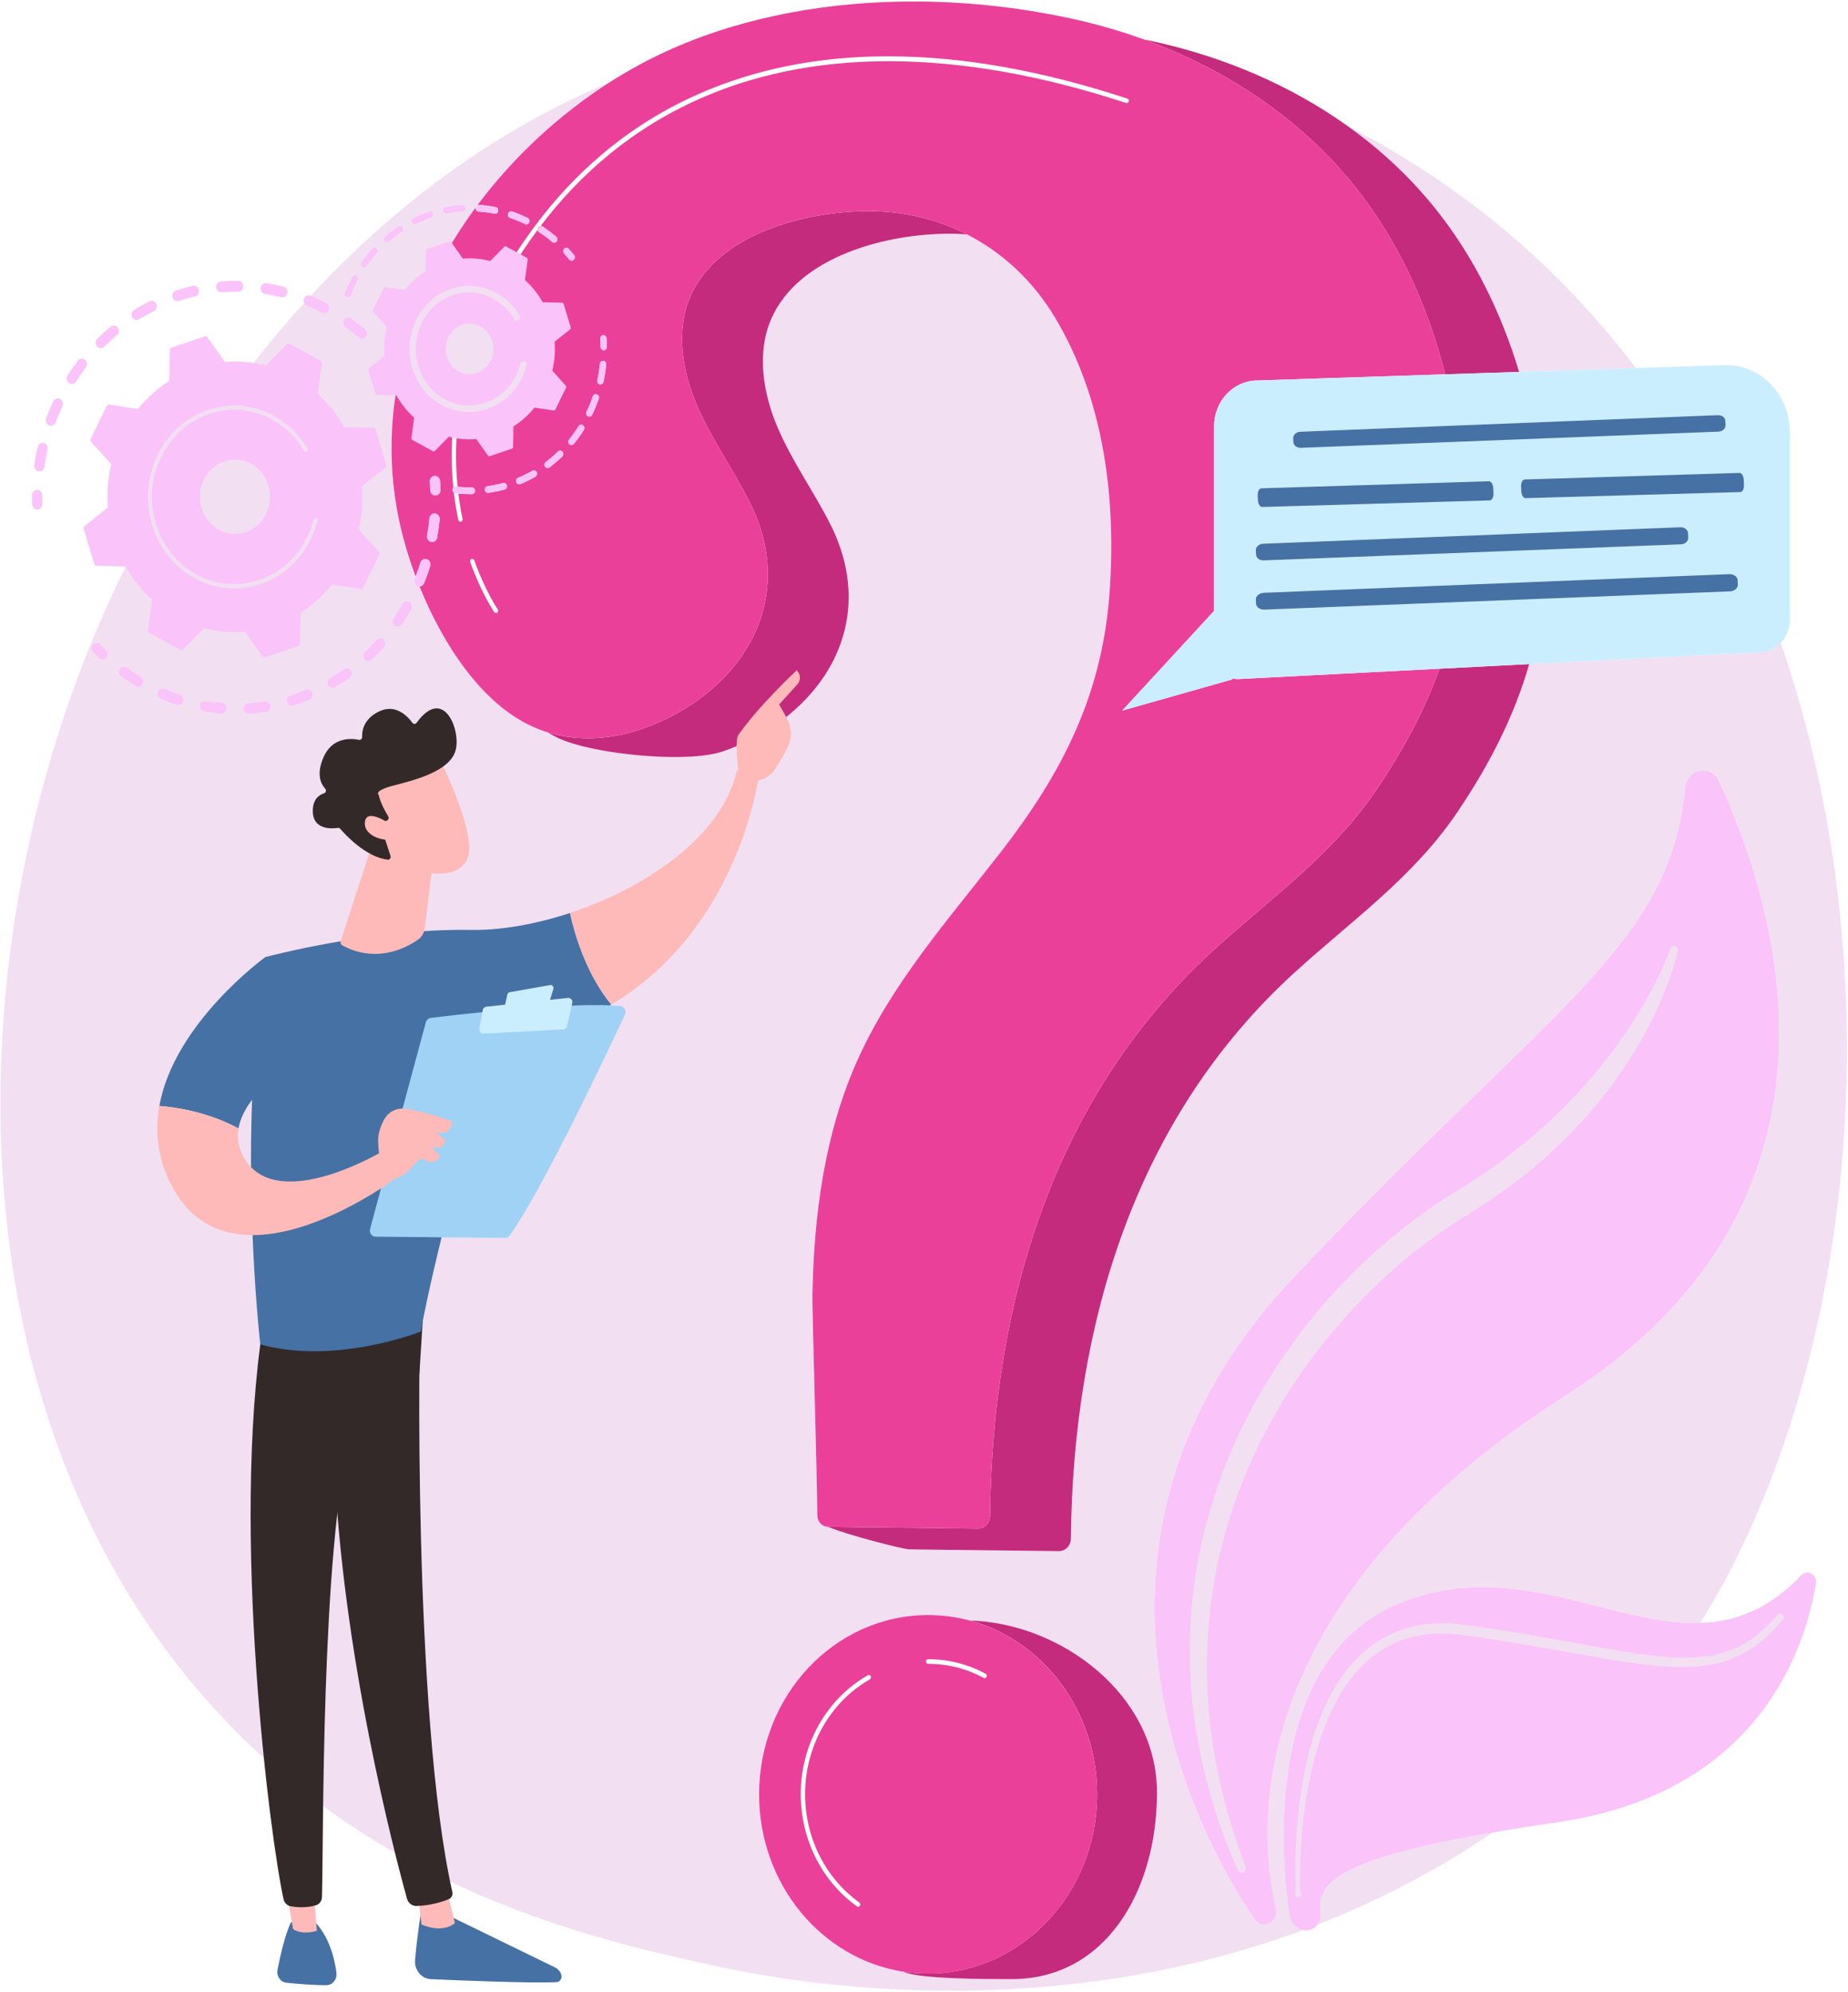 <svg width="669" height="721" viewBox="0 0 669 721" fill="none" xmlns="http://www.w3.org/2000/svg">
<path fill-rule="evenodd" clip-rule="evenodd" d="M344.325 720.451C303.789 720.451 272.822 714.44 260.471 711.781C215.68 702.133 129.099 683.487 66.502 605.425C-28.201 487.324 -13.454 301.257 60.004 178.436C65.754 168.82 82.044 140.483 110.1 109.645C110.291 110.096 110.643 110.472 111.112 110.667C112.962 111.436 114.807 112.301 116.597 113.238C116.861 113.376 117.14 113.442 117.415 113.442C118.028 113.442 118.62 113.117 118.968 112.549C119.008 112.485 119.044 112.417 119.077 112.346C119.53 111.374 119.153 110.196 118.236 109.716C116.365 108.737 114.437 107.833 112.504 107.028C138.521 78.976 174.215 49.25 220.525 29.891C202.464 41.455 185.98 56.645 172.808 74.279C172.515 74.437 172.293 74.727 172.212 75.081C146.978 109.273 134.203 152.508 146.425 196.274C147.537 200.256 148.884 204.401 150.459 208.605C150.344 208.903 150.224 209.198 150.103 209.494C149.698 210.491 150.132 211.646 151.07 212.076C151.311 212.184 151.557 212.236 151.802 212.236H151.87C160.259 233.012 174.102 254.324 192.503 262.838C194.378 263.704 196.296 264.434 198.251 265.03C199.467 265.799 200.774 266.509 202.179 267.159C210.705 271.104 229.199 273.962 244.271 273.962C251.411 273.962 257.778 273.322 261.959 271.85C296.531 259.678 319.255 226.367 300.453 189.422C294.432 177.592 286.637 166.785 281.439 154.524C276.238 142.262 273.87 127.71 279.17 115.497C289.137 92.539 321.264 84.578 343.656 84.578C344.644 84.578 345.609 84.593 346.558 84.624C347.72 84.661 348.872 84.723 350.022 84.81C362.888 91.367 373.965 101.611 381.965 114.99C399.711 144.659 404.206 180.747 401.61 215.187C398.829 252.041 384.177 280.182 362.217 308.454C343.311 332.791 322.491 356.156 309.928 384.736C298.391 410.975 294.621 440.046 294.1 468.75C293.997 474.314 295.766 532.41 295.876 548.429C295.895 550.691 297.61 552.519 299.742 552.545C306.89 555.605 327.25 560.69 329.007 560.711C340.142 560.845 371.684 561.218 383.292 561.356H383.34C385.706 561.356 387.646 559.343 387.673 556.828C388.501 478.899 411.105 404.603 468.323 352.266C489.143 333.221 511.565 317.712 527.755 293.675C539.552 276.158 548.295 258.782 553.583 240.332L637.417 236.019C640.237 235.872 642.768 234.62 644.643 232.665C686.778 354.39 670.976 498.004 615.579 587.349C614.874 587.376 614.163 587.389 613.453 587.389C601.689 587.389 589.495 584.147 576.757 580.908C564.015 577.665 550.725 574.422 536.759 574.422C527.541 574.422 518.027 575.837 508.183 579.593C456.786 599.213 463.869 673.196 466.754 692.997C467.163 695.787 469.184 697.97 471.774 698.494C425.949 715.477 381.18 720.451 344.325 720.451ZM326.951 713.545C327.197 713.643 327.447 713.741 327.7 713.839C333.839 716.19 356.376 716.252 364.98 716.252H366.317C400.11 716.252 418.841 684.549 418.841 648.714C418.841 613.535 384.346 587.416 351.111 586.476C346.272 585.17 341.204 584.476 335.981 584.476C302.188 584.476 274.796 613.527 274.796 649.361C274.796 681.941 297.441 708.915 326.951 713.545ZM616.52 278.85C613.483 278.85 610.465 281.046 610.087 284.942C604.449 342.994 562.055 363.28 468.53 462.083C370.013 566.161 444.037 680.024 454.217 694.574C454.916 695.57 455.955 696.222 457.117 696.388C457.323 696.419 457.524 696.432 457.724 696.432C460.501 696.432 462.629 693.632 461.905 690.665C456.063 666.626 446.156 582.033 567.023 504.864C676.593 434.906 643.484 328.324 622.232 282.648C621.022 280.049 618.768 278.85 616.52 278.85ZM96.068 253.759C95.978 253.759 95.887 253.766 95.795 253.779C93.853 254.085 91.879 254.306 89.925 254.437C88.905 254.503 88.129 255.437 88.194 256.52C88.257 257.561 89.071 258.36 90.04 258.36C90.08 258.36 90.119 258.359 90.159 258.356C92.215 258.217 94.294 257.986 96.337 257.665C96.884 257.579 97.34 257.248 97.619 256.792C97.856 256.404 97.966 255.929 97.897 255.435C97.762 254.461 96.971 253.759 96.068 253.759ZM74.183 253.635C73.288 253.635 72.501 254.324 72.356 255.292C72.194 256.36 72.882 257.368 73.892 257.538C75.929 257.883 78.006 258.141 80.066 258.298C80.112 258.305 80.158 258.307 80.203 258.307C80.847 258.307 81.423 257.952 81.755 257.409C81.92 257.142 82.025 256.829 82.049 256.487C82.124 255.404 81.358 254.463 80.338 254.383C78.382 254.232 76.409 253.987 74.476 253.661C74.377 253.644 74.279 253.635 74.183 253.635ZM111.419 249.485C111.198 249.485 110.974 249.526 110.756 249.617C108.925 250.36 107.042 251.033 105.162 251.612C104.18 251.912 103.615 253.003 103.9 254.046C104.136 254.906 104.875 255.461 105.678 255.461C105.849 255.461 106.023 255.435 106.196 255.383C108.175 254.774 110.155 254.067 112.082 253.284C112.461 253.129 112.765 252.857 112.971 252.521C113.283 252.013 113.368 251.357 113.148 250.746C112.865 249.966 112.163 249.485 111.419 249.485ZM58.882 249.156C58.146 249.156 57.45 249.624 57.16 250.391C56.781 251.399 57.243 252.539 58.193 252.943C60.11 253.756 62.081 254.492 64.052 255.126C64.232 255.186 64.414 255.214 64.593 255.214C65.217 255.214 65.804 254.876 66.145 254.319C66.237 254.17 66.311 254.003 66.363 253.823C66.661 252.784 66.11 251.686 65.132 251.37C63.26 250.766 61.388 250.068 59.567 249.295C59.342 249.2 59.11 249.156 58.882 249.156ZM125.518 241.772C125.166 241.772 124.81 241.877 124.494 242.099C122.866 243.247 121.168 244.338 119.448 245.34C118.552 245.863 118.224 247.055 118.717 248.006C119.054 248.658 119.688 249.026 120.341 249.026C120.643 249.026 120.948 248.946 121.232 248.782C123.042 247.726 124.83 246.58 126.544 245.369C126.761 245.218 126.939 245.024 127.072 244.806C127.462 244.169 127.483 243.322 127.062 242.649C126.705 242.078 126.117 241.772 125.518 241.772ZM44.873 241.242C44.281 241.242 43.699 241.543 43.341 242.101C42.742 242.998 42.984 244.22 43.829 244.829C44.28 245.156 44.735 245.477 45.196 245.793C46.466 246.671 47.781 247.516 49.101 248.311C49.389 248.482 49.703 248.565 50.012 248.565C50.621 248.565 51.214 248.246 51.565 247.672C51.586 247.64 51.606 247.604 51.625 247.57C52.129 246.627 51.816 245.428 50.926 244.894C49.67 244.138 48.422 243.335 47.214 242.503C46.776 242.202 46.343 241.894 45.914 241.584C45.595 241.353 45.232 241.242 44.873 241.242ZM137.676 230.968C137.189 230.968 136.702 231.172 136.339 231.577C134.988 233.077 133.558 234.537 132.086 235.915C131.322 236.633 131.25 237.874 131.926 238.687C132.292 239.123 132.801 239.35 133.315 239.35C133.749 239.35 134.188 239.185 134.54 238.856C136.089 237.406 137.595 235.869 139.018 234.287C139.099 234.198 139.171 234.102 139.232 233.999C139.707 233.224 139.611 232.175 138.958 231.514C138.598 231.149 138.138 230.968 137.676 230.968ZM34.982 232.637C34.503 232.637 34.024 232.835 33.661 233.225C32.942 234.002 32.956 235.242 33.685 236.002C34.406 236.753 35.15 237.496 35.896 238.211C36.25 238.55 36.694 238.721 37.137 238.721C37.642 238.721 38.146 238.501 38.511 238.073C38.579 237.993 38.639 237.91 38.691 237.823C39.178 237.029 39.063 235.954 38.38 235.299C37.672 234.62 36.965 233.914 36.28 233.199C35.919 232.825 35.45 232.637 34.982 232.637ZM147.307 217.588C146.677 217.588 146.064 217.928 145.719 218.539C144.696 220.339 143.605 222.09 142.466 223.764C141.869 224.644 142.056 225.87 142.882 226.505C143.212 226.756 143.59 226.878 143.967 226.878C144.54 226.878 145.109 226.595 145.469 226.062C146.176 225.026 146.869 223.955 147.531 222.871C147.994 222.116 148.447 221.347 148.891 220.565C149.419 219.637 149.138 218.431 148.264 217.871C147.963 217.681 147.633 217.588 147.307 217.588ZM126.06 114.844C125.467 114.844 124.884 115.146 124.526 115.706L124.506 115.739C123.958 116.633 124.184 117.833 125.02 118.434C126.674 119.621 128.295 120.896 129.839 122.222C130.183 122.516 130.595 122.659 131.005 122.659C131.543 122.659 132.079 122.41 132.445 121.931C132.486 121.877 132.523 121.821 132.559 121.764C133.068 120.932 132.913 119.808 132.171 119.17C130.544 117.774 128.837 116.433 127.097 115.182C126.779 114.954 126.418 114.844 126.06 114.844ZM128.518 99.654C128.12 99.654 127.735 99.87 127.536 100.261C127.402 100.507 127.27 100.753 127.141 101.002C126.284 102.638 125.503 104.335 124.821 106.043C124.575 106.66 124.846 107.371 125.428 107.632C125.574 107.697 125.725 107.729 125.873 107.729C126.254 107.729 126.619 107.526 126.832 107.178C126.868 107.119 126.9 107.055 126.927 106.988C127.577 105.36 128.323 103.741 129.143 102.176C129.266 101.938 129.39 101.706 129.516 101.477C129.831 100.896 129.645 100.154 129.099 99.819C128.917 99.707 128.716 99.654 128.518 99.654ZM135.67 89.6C135.371 89.6 135.073 89.724 134.847 89.969C133.443 91.506 132.113 93.157 130.891 94.875C130.518 95.418 130.612 96.171 131.116 96.574C131.322 96.739 131.565 96.819 131.803 96.819C132.149 96.819 132.494 96.652 132.719 96.336C133.882 94.696 135.153 93.122 136.492 91.656C136.542 91.599 136.589 91.537 136.63 91.473C136.92 90.996 136.866 90.352 136.465 89.942C136.244 89.714 135.956 89.6 135.67 89.6ZM144.917 81.714C144.711 81.714 144.504 81.772 144.315 81.895C142.595 83.023 140.922 84.276 139.348 85.619C138.855 86.042 138.778 86.802 139.173 87.325C139.398 87.622 139.731 87.777 140.065 87.777C140.318 87.777 140.569 87.689 140.781 87.51C142.283 86.228 143.876 85.034 145.518 83.959C145.669 83.862 145.787 83.734 145.878 83.588C146.109 83.207 146.129 82.702 145.89 82.289C145.674 81.918 145.3 81.714 144.917 81.714ZM155.704 76.464C155.59 76.464 155.474 76.483 155.359 76.521C153.43 77.172 151.519 77.955 149.681 78.848C149.106 79.127 148.857 79.847 149.118 80.457C149.312 80.901 149.727 81.164 150.159 81.164C150.32 81.164 150.481 81.129 150.634 81.053C152.389 80.201 154.211 79.454 156.05 78.834C156.312 78.745 156.525 78.566 156.665 78.339C156.843 78.045 156.902 77.67 156.795 77.309C156.64 76.794 156.191 76.464 155.704 76.464ZM167.379 74.15C167.353 74.15 167.329 74.151 167.305 74.152C165.283 74.286 163.249 74.553 161.264 74.948C160.642 75.072 160.235 75.707 160.35 76.364C160.453 76.946 160.934 77.353 161.472 77.353C161.542 77.353 161.615 77.346 161.686 77.332C163.578 76.955 165.518 76.7 167.445 76.573C167.824 76.549 168.144 76.334 168.336 76.023C168.463 75.812 168.532 75.558 168.518 75.288C168.482 74.645 167.976 74.15 167.379 74.15ZM476.937 696.533C477.813 695.393 478.273 693.89 478.058 692.28C476.647 681.731 483.499 673.002 540.413 663.173C519.532 677.372 498.14 688.265 476.937 696.533ZM549.944 134.586C543.539 113.367 533.796 93.361 520.199 76.2C510.874 64.43 499.971 54.275 487.992 45.704C510.576 57.349 531.992 71.775 551.446 89.059C566.601 102.523 580.161 117.328 592.203 133.199L549.944 134.586Z" fill="#F2DFF2"/>
<path fill-rule="evenodd" clip-rule="evenodd" d="M457.12 696.395C455.958 696.227 454.919 695.577 454.22 694.58C444.04 680.029 370.015 566.168 468.532 462.09C562.058 363.287 604.45 343 610.09 284.948C610.747 278.17 619.391 276.542 622.236 282.653C643.485 328.33 676.596 434.913 567.025 504.871C446.158 582.04 456.066 666.631 461.909 690.671C462.682 693.849 460.187 696.838 457.12 696.395Z" fill="#FAC3F9"/>
<path fill-rule="evenodd" clip-rule="evenodd" d="M472.11 698.553C469.359 698.156 467.181 695.905 466.756 692.997C463.871 673.198 456.786 599.214 508.184 579.594C532.94 570.145 555.607 575.527 576.758 580.908C603.954 587.824 628.644 594.743 652.041 570.14C654.227 567.839 657.908 569.844 657.387 573.066C653.682 595.912 637.195 648.834 563.832 659.481C485.311 670.879 476.474 680.43 478.06 692.281C478.549 695.934 475.558 699.05 472.11 698.553Z" fill="#FAC3F9"/>
<path fill-rule="evenodd" clip-rule="evenodd" d="M449.485 677.721C448.905 677.721 448.355 677.368 448.093 676.793C441.246 661.381 436.132 644.998 433.3 628.083C431.854 619.635 430.997 611.051 430.752 602.438C430.559 593.826 430.901 585.175 431.923 576.605C433.89 559.447 438.456 542.64 445.028 526.817C451.621 510.987 460.329 496.2 470.503 482.712C480.674 469.206 492.472 457.123 505.373 446.565C511.836 441.299 518.594 436.428 525.649 432.048C532.555 427.847 539.111 423.577 545.463 418.716C558.136 409.117 569.849 398.033 579.928 385.382C585.029 379.115 589.648 372.404 593.869 365.411C598.005 358.402 601.872 351.007 604.654 343.36L604.691 343.259C604.904 342.673 605.435 342.312 605.995 342.312C606.161 342.312 606.332 342.344 606.497 342.411C607.155 342.681 607.512 343.424 607.355 344.134C606.394 348.441 605.119 352.483 603.597 356.493C602.104 360.501 600.382 364.41 598.505 368.233C594.79 375.906 590.335 383.164 585.451 390.078C575.624 403.872 563.734 415.99 550.63 426.266C544.094 431.375 537.106 436.069 530.201 440.312C523.475 444.449 517.004 449.076 510.806 454.088C498.401 464.11 487.152 475.739 477.222 488.489C457.432 514.013 443.389 544.811 438.766 577.605C436.406 593.964 436.377 610.712 438.504 627.209C440.604 643.726 445.043 659.898 450.896 675.491C451.214 676.325 450.836 677.268 450.049 677.605C449.866 677.685 449.674 677.721 449.485 677.721Z" fill="#F2DFF2"/>
<path fill-rule="evenodd" clip-rule="evenodd" d="M469.937 686.788C469.517 686.788 469.114 686.547 468.908 686.126C468.756 685.813 468.742 685.463 468.843 685.153L468.852 685.13C469.093 684.414 469.017 683.748 468.996 683.064L468.936 681.023L468.892 676.944C468.895 674.224 468.949 671.506 469.061 668.791C469.291 663.359 469.725 657.93 470.412 652.534C471.809 641.753 474.114 631.004 478.217 620.881C482.275 610.825 488.419 601.217 497.338 594.941C501.78 591.858 506.792 589.666 511.986 588.55C515.411 587.786 518.898 587.449 522.372 587.449C524.165 587.449 525.948 587.539 527.723 587.703C548.165 590.218 568.198 594.373 588.286 597.749C595.383 598.87 602.55 599.906 609.623 599.906C612.523 599.906 615.405 599.732 618.264 599.318C620.706 598.94 623.11 598.373 625.446 597.577C627.759 596.72 630.03 595.72 632.151 594.401C636.423 591.814 640.18 588.276 643.537 584.353L643.547 584.341C643.792 584.055 644.131 583.908 644.47 583.908C644.77 583.908 645.068 584.022 645.307 584.25C645.809 584.734 645.853 585.555 645.411 586.097C642.01 590.249 638.124 594.088 633.579 596.977C631.325 598.448 628.891 599.595 626.411 600.572C623.906 601.491 621.331 602.155 618.735 602.619C615.388 603.137 612.049 603.349 608.728 603.349C601.663 603.349 594.663 602.39 587.78 601.39C577.631 599.857 567.607 597.862 557.551 596.137C547.525 594.407 537.381 592.733 527.396 591.49C525.563 591.303 523.723 591.203 521.888 591.203C518.786 591.203 515.697 591.492 512.679 592.137C507.867 593.124 503.264 595.093 499.148 597.888C490.848 603.492 484.828 612.41 480.741 622.063C476.604 631.764 474.146 642.268 472.586 652.866C471.818 658.175 471.294 663.528 470.977 668.9C470.819 671.584 470.718 674.27 470.666 676.962L470.639 680.997L470.663 683.01C470.682 683.678 470.651 684.362 470.963 684.997C471.255 685.6 471.036 686.339 470.468 686.65C470.297 686.743 470.116 686.788 469.937 686.788Z" fill="#F2DFF2"/>
<path fill-rule="evenodd" clip-rule="evenodd" d="M383.34 561.366C383.324 561.366 383.307 561.366 383.292 561.366C371.684 561.228 340.142 560.855 329.005 560.721C327.25 560.702 306.889 555.615 299.742 552.556H299.746C310.88 552.69 342.422 553.063 354.03 553.198C354.046 553.201 354.062 553.201 354.078 553.201C356.444 553.201 358.384 551.188 358.411 548.674C359.237 470.746 381.843 396.448 439.061 344.11C459.881 325.067 482.304 309.558 498.493 285.52C508.174 271.148 515.799 256.867 521.142 242.011L553.583 240.344C548.295 258.794 539.552 276.17 527.753 293.685C511.566 317.722 489.143 333.231 468.323 352.277C411.103 404.613 388.499 478.909 387.673 556.84C387.646 559.353 385.706 561.366 383.34 561.366ZM244.271 273.972C229.199 273.972 210.705 271.114 202.179 267.171C200.774 266.519 199.467 265.809 198.249 265.04C202.99 266.492 207.928 267.171 212.892 267.171C219.593 267.171 226.339 265.933 232.697 263.693C267.269 251.522 289.993 218.209 271.189 181.267C265.17 169.437 257.375 158.631 252.177 146.369C246.979 134.108 244.607 119.555 249.908 107.342C259.875 84.384 292.002 76.422 314.392 76.422C315.382 76.422 316.347 76.438 317.296 76.469C328.884 76.841 339.993 79.711 350.022 84.821C348.872 84.734 347.718 84.672 346.558 84.635C345.609 84.604 344.644 84.589 343.655 84.589C321.264 84.589 289.137 92.55 279.17 115.508C273.869 127.721 276.238 142.273 281.439 154.534C286.637 166.797 294.432 177.602 300.451 189.432C319.255 226.377 296.531 259.688 261.959 271.86C257.778 273.332 251.41 273.972 244.271 273.972ZM523.194 135.474C516.945 110.911 506.449 87.625 490.937 68.045C470.915 42.772 443.607 24.946 414.023 14.25C415.536 14.561 417.04 14.884 418.537 15.218C443.164 20.725 467.196 30.834 487.992 45.715C499.971 54.286 510.874 64.441 520.2 76.21C533.796 93.371 543.537 113.378 549.944 134.597L523.194 135.474Z" fill="#C42B7C"/>
<path fill-rule="evenodd" clip-rule="evenodd" d="M364.983 716.251C356.381 716.251 333.842 716.189 327.703 713.836C327.45 713.738 327.2 713.64 326.954 713.543C329.901 714.005 332.916 714.245 335.984 714.245C369.779 714.245 397.171 685.194 397.171 649.358C397.171 619.062 377.59 593.614 351.114 586.474C384.349 587.415 418.844 613.532 418.844 648.713C418.844 684.546 400.115 716.251 366.32 716.251C365.926 716.251 365.478 716.251 364.983 716.251Z" fill="#C42B7C"/>
<path fill-rule="evenodd" clip-rule="evenodd" d="M354.081 553.195C354.063 553.195 354.049 553.195 354.031 553.195C342.423 553.056 310.882 552.683 299.749 552.55C299.746 552.55 299.746 552.55 299.743 552.55C297.613 552.524 295.896 550.696 295.879 548.434C295.767 532.415 294 474.319 294.102 468.755C294.624 440.052 298.394 410.98 309.929 384.741C322.494 356.161 343.312 332.796 362.219 308.459C384.178 280.188 398.83 252.046 401.611 215.192C404.209 180.752 399.712 144.664 381.968 114.995C373.966 101.616 362.889 91.372 350.024 84.815C339.996 79.705 328.887 76.835 317.297 76.463C316.35 76.432 315.385 76.417 314.395 76.417C292.005 76.417 259.877 84.378 249.909 107.336C244.609 119.549 246.98 134.102 252.178 146.363C257.377 158.625 265.172 169.431 271.192 181.26C289.994 218.202 267.272 251.517 232.7 263.688C226.34 265.928 219.596 267.164 212.894 267.164C207.931 267.164 202.992 266.485 198.252 265.035C196.297 264.439 194.38 263.708 192.506 262.841C174.103 254.329 160.262 233.017 151.873 212.241C152.465 212.216 153.024 211.891 153.356 211.348C153.415 211.257 153.463 211.158 153.507 211.055C154.324 209.042 155.07 206.972 155.725 204.9C156.05 203.871 155.527 202.758 154.557 202.413C154.362 202.344 154.164 202.31 153.97 202.31C153.194 202.31 152.469 202.83 152.215 203.652C151.689 205.315 151.099 206.98 150.462 208.61C148.885 204.406 147.54 200.261 146.427 196.279C134.204 152.513 146.979 109.278 172.214 75.086C172.2 75.153 172.19 75.222 172.185 75.292C172.147 75.96 172.627 76.536 173.258 76.577C175.185 76.704 177.125 76.959 179.02 77.337C179.093 77.351 179.164 77.358 179.234 77.358C179.624 77.358 179.982 77.144 180.191 76.805C180.271 76.676 180.327 76.529 180.356 76.369C180.473 75.711 180.063 75.077 179.442 74.953C177.454 74.557 175.42 74.288 173.398 74.156C173.374 74.154 173.35 74.154 173.324 74.154C173.141 74.154 172.966 74.2 172.811 74.284C185.981 56.651 202.465 41.459 220.526 29.896C227.941 25.148 235.624 21.011 243.451 17.568C270.283 5.761 300.53 0.545 330.609 0.545C331.335 0.545 332.063 0.545 332.79 0.554C352.039 0.715 371.181 2.999 389.278 7.046C397.631 8.914 405.912 11.311 414.026 14.244C443.61 24.94 470.917 42.766 490.939 68.039C506.452 87.619 516.947 110.905 523.195 135.468L454.684 137.717C446.239 137.994 439.527 145.335 439.527 154.295V221.09L406.269 257.165L446.162 245.865L446.07 245.518C446.698 245.674 447.353 245.757 448.025 245.757C448.162 245.757 448.303 245.754 448.444 245.748L521.145 242.006C515.8 256.862 508.175 271.141 498.494 285.514C482.305 309.551 459.883 325.06 439.064 344.105C381.844 396.442 359.24 470.739 358.412 548.667C358.387 551.182 356.447 553.195 354.081 553.195ZM170.954 202.279C170.861 202.279 170.767 202.297 170.675 202.333C170.268 202.498 170.067 202.978 170.221 203.408C174.321 214.788 178.731 221.249 178.916 221.517C179.072 221.74 179.309 221.859 179.551 221.859C179.712 221.859 179.874 221.806 180.014 221.699C180.364 221.427 180.441 220.907 180.184 220.534C180.14 220.471 175.709 213.967 171.689 202.814C171.569 202.483 171.268 202.279 170.954 202.279ZM157.306 185.855C156.368 185.855 155.565 186.609 155.468 187.622C155.27 189.689 154.985 191.771 154.625 193.815C154.436 194.88 155.097 195.906 156.103 196.106C156.22 196.129 156.333 196.139 156.448 196.139C157.081 196.139 157.663 195.795 157.999 195.248C158.126 195.036 158.218 194.8 158.264 194.538C158.645 192.388 158.943 190.192 159.152 188.018C159.256 186.938 158.513 185.975 157.498 185.866C157.431 185.858 157.369 185.855 157.306 185.855ZM164.308 178.299C164.722 181.832 165.277 185.127 165.916 188.171C165.996 188.56 166.321 188.824 166.68 188.824C166.737 188.824 166.793 188.819 166.852 188.805C167.273 188.707 167.542 188.262 167.448 187.811C166.854 184.971 166.333 181.904 165.931 178.628C167.373 178.763 168.83 178.832 170.282 178.832C170.462 178.832 170.643 178.832 170.825 178.828C171.223 178.824 171.569 178.605 171.771 178.276C171.89 178.083 171.958 177.851 171.955 177.602C171.948 176.936 171.439 176.402 170.811 176.402C170.808 176.402 170.804 176.402 170.799 176.402C170.619 176.403 170.442 176.407 170.262 176.407C168.725 176.407 167.18 176.323 165.655 176.165C163.672 156.344 166.301 129.567 183.683 99.791C187.108 93.925 190.768 88.381 194.647 83.17C194.698 83.505 194.88 83.816 195.173 84.009C195.461 84.198 195.747 84.39 196.028 84.584C197.364 85.505 198.671 86.51 199.913 87.57C200.126 87.75 200.378 87.838 200.63 87.838C200.964 87.838 201.294 87.683 201.523 87.386C201.547 87.353 201.568 87.32 201.591 87.285C201.905 86.77 201.809 86.074 201.349 85.681C200.046 84.569 198.676 83.516 197.275 82.55C196.98 82.347 196.68 82.146 196.38 81.948C196.2 81.83 196.002 81.776 195.806 81.776C195.766 81.776 195.73 81.778 195.692 81.782C225.708 42.341 268.834 22.156 321.754 22.156C348.092 22.156 376.859 27.157 407.638 37.271C407.717 37.297 407.794 37.309 407.87 37.309C408.204 37.309 408.516 37.079 408.62 36.722C408.749 36.283 408.516 35.816 408.101 35.68C377.069 25.484 348.14 20.378 321.566 20.378C302.932 20.378 285.456 22.89 269.233 27.918C232.422 39.33 203.188 63.216 182.349 98.915C164.693 129.159 162.068 156.378 164.112 176.501C163.96 176.683 163.857 176.913 163.831 177.172C163.783 177.628 163.978 178.052 164.308 178.299ZM157.459 172.243C157.41 172.243 157.362 172.243 157.313 172.248C156.295 172.333 155.531 173.274 155.612 174.358C155.686 175.376 155.74 176.403 155.776 177.411C155.813 178.472 156.633 179.304 157.624 179.304C157.648 179.304 157.669 179.304 157.693 179.301C158.32 179.278 158.863 178.926 159.177 178.41C159.379 178.081 159.491 177.687 159.475 177.268C159.439 176.206 159.382 175.126 159.304 174.055C159.226 173.025 158.416 172.243 157.459 172.243ZM182.392 174.771C182.299 174.771 182.203 174.784 182.106 174.81C180.264 175.314 178.377 175.705 176.498 175.97C175.873 176.06 175.432 176.669 175.516 177.332C175.592 177.941 176.084 178.384 176.647 178.384C176.698 178.384 176.748 178.381 176.799 178.374C178.771 178.096 180.749 177.687 182.678 177.157C182.967 177.081 183.2 176.89 183.35 176.646C183.52 176.371 183.583 176.024 183.501 175.682C183.368 175.134 182.902 174.771 182.392 174.771ZM193.262 170.248C193.078 170.248 192.893 170.295 192.721 170.393C191.051 171.349 189.308 172.208 187.541 172.941C186.951 173.185 186.66 173.888 186.893 174.512C187.067 174.99 187.501 175.283 187.957 175.283C188.096 175.283 188.237 175.257 188.374 175.201C190.226 174.429 192.055 173.529 193.807 172.528C193.98 172.429 194.12 172.287 194.222 172.123C194.442 171.763 194.474 171.291 194.27 170.887C194.063 170.479 193.669 170.248 193.262 170.248ZM202.794 163.096C202.52 163.096 202.243 163.199 202.025 163.409C200.614 164.767 199.117 166.043 197.571 167.204C197.054 167.595 196.933 168.349 197.299 168.896C197.523 169.229 197.874 169.408 198.232 169.408C198.461 169.408 198.694 169.336 198.892 169.185C200.514 167.965 202.086 166.629 203.562 165.207C203.635 165.134 203.7 165.052 203.751 164.968C204.027 164.518 203.996 163.907 203.639 163.492C203.414 163.23 203.104 163.096 202.794 163.096ZM210.408 153.708C210.04 153.708 209.679 153.897 209.458 154.249C208.4 155.925 207.24 157.547 206.004 159.07C205.598 159.578 205.647 160.342 206.125 160.779C206.34 160.977 206.608 161.072 206.871 161.072C207.191 161.072 207.511 160.93 207.739 160.65C209.034 159.054 210.251 157.355 211.359 155.596L211.369 155.583C211.707 155.027 211.565 154.282 211.043 153.915C210.85 153.775 210.629 153.708 210.408 153.708ZM215.694 142.658C215.226 142.658 214.788 142.967 214.618 143.455C213.968 145.348 213.202 147.219 212.343 149.016C212.057 149.613 212.282 150.343 212.845 150.644C213.013 150.734 213.19 150.778 213.361 150.778C213.739 150.778 214.105 150.578 214.322 150.224C214.344 150.188 214.363 150.153 214.382 150.112C215.284 148.229 216.087 146.268 216.766 144.286C216.981 143.656 216.676 142.961 216.083 142.732C215.954 142.681 215.822 142.658 215.694 142.658ZM218.316 130.586C217.738 130.586 217.242 131.049 217.178 131.672C216.981 133.674 216.664 135.685 216.237 137.648C216.096 138.3 216.479 138.951 217.095 139.102C217.183 139.123 217.267 139.133 217.352 139.133C217.741 139.133 218.102 138.921 218.31 138.581C218.382 138.465 218.437 138.334 218.468 138.192C218.913 136.134 219.246 134.025 219.452 131.924C219.52 131.258 219.062 130.662 218.434 130.592C218.394 130.588 218.357 130.586 218.316 130.586ZM218.434 121.303C218.402 121.303 218.373 121.304 218.344 121.307C217.717 121.36 217.243 121.943 217.291 122.611C217.363 123.581 217.408 124.575 217.425 125.565C217.437 126.227 217.947 126.755 218.57 126.755C218.577 126.755 218.583 126.755 218.591 126.755C218.984 126.746 219.328 126.528 219.531 126.202C219.649 126.006 219.717 125.771 219.714 125.519C219.694 124.482 219.649 123.44 219.573 122.422C219.524 121.787 219.025 121.303 218.434 121.303ZM205.024 89.665C204.738 89.665 204.449 89.778 204.228 90.006C203.771 90.471 203.763 91.24 204.202 91.721C204.843 92.427 205.477 93.162 206.081 93.908C206.306 94.188 206.626 94.331 206.949 94.331C207.213 94.331 207.477 94.235 207.694 94.039C207.778 93.961 207.848 93.873 207.907 93.779C208.175 93.339 208.154 92.747 207.816 92.328C207.184 91.547 206.52 90.775 205.845 90.035C205.62 89.789 205.322 89.665 205.024 89.665ZM185.002 76.481C184.517 76.481 184.069 76.811 183.913 77.324C183.719 77.962 184.049 78.644 184.653 78.849C186.488 79.473 188.306 80.226 190.061 81.087C190.217 81.163 190.379 81.199 190.539 81.199C190.921 81.199 191.284 80.998 191.5 80.648C191.529 80.6 191.556 80.549 191.58 80.496C191.843 79.888 191.594 79.167 191.022 78.886C189.182 77.983 187.273 77.193 185.35 76.539C185.235 76.5 185.119 76.481 185.002 76.481Z" fill="#EA409A"/>
<path fill-rule="evenodd" clip-rule="evenodd" d="M357.239 606.382C357.207 606.116 357.057 605.872 356.814 605.742C350.32 602.25 343.314 600.479 335.984 600.479C335.55 600.479 335.199 600.85 335.199 601.311C335.199 601.346 335.201 601.381 335.205 601.414C335.251 601.828 335.583 602.149 335.986 602.149C343.065 602.149 349.835 603.859 356.104 607.232C356.218 607.294 356.34 607.321 356.458 607.321C356.744 607.321 357.021 607.155 357.159 606.864C357.233 606.711 357.257 606.541 357.239 606.382ZM291.855 655.756C293.553 668.986 300.474 680.93 311.084 688.531C311.278 688.67 311.394 688.883 311.423 689.111C311.45 689.31 311.411 689.518 311.296 689.696C311.146 689.932 310.898 690.061 310.647 690.061C310.494 690.061 310.341 690.015 310.208 689.919C299.227 682.052 292.064 669.693 290.303 656.003C290.023 653.821 289.879 651.604 289.879 649.368C289.879 631.334 299.194 614.822 314.185 606.276C314.303 606.209 314.432 606.175 314.559 606.175C314.837 606.175 315.107 606.334 315.249 606.615C315.296 606.706 315.324 606.802 315.337 606.898C315.382 607.234 315.229 607.58 314.931 607.75C300.447 616.004 291.448 631.956 291.448 649.376C291.448 651.526 291.586 653.658 291.855 655.756ZM326.954 713.56C329.903 714.023 332.916 714.262 335.986 714.262C369.779 714.262 397.171 685.212 397.171 649.376C397.171 619.079 377.59 593.632 351.115 586.491C346.275 585.185 341.208 584.491 335.986 584.491C302.191 584.491 274.799 613.542 274.799 649.376C274.799 681.956 297.444 708.93 326.954 713.56Z" fill="#EA409A"/>
<path fill-rule="evenodd" clip-rule="evenodd" d="M110.098 109.648C109.901 109.184 109.874 108.639 110.063 108.126C110.352 107.351 111.049 106.879 111.787 106.879C112.012 106.879 112.241 106.923 112.463 107.015C112.476 107.02 112.489 107.026 112.503 107.031C111.691 107.906 110.891 108.778 110.098 109.648Z" fill="#FAC3F9"/>
<path fill-rule="evenodd" clip-rule="evenodd" d="M151.872 212.236C151.385 211.023 150.911 209.813 150.46 208.606C151.099 206.975 151.687 205.312 152.214 203.649C152.468 202.827 153.193 202.307 153.969 202.307C154.162 202.307 154.362 202.34 154.556 202.41C155.526 202.754 156.049 203.868 155.724 204.895C155.07 206.969 154.323 209.037 153.506 211.051C153.462 211.155 153.414 211.254 153.356 211.344C153.023 211.888 152.463 212.213 151.872 212.236ZM156.447 196.136C156.333 196.136 156.218 196.126 156.102 196.103C155.096 195.903 154.435 194.877 154.624 193.812C154.985 191.768 155.268 189.686 155.467 187.618C155.565 186.605 156.367 185.852 157.305 185.852C157.368 185.852 157.432 185.854 157.497 185.862C158.512 185.973 159.255 186.934 159.15 188.013C158.942 190.189 158.644 192.385 158.262 194.535C158.217 194.797 158.125 195.033 157.999 195.243C157.662 195.792 157.079 196.136 156.447 196.136Z" fill="#FAC3F9"/>
<path fill-rule="evenodd" clip-rule="evenodd" d="M37.136 238.716C36.693 238.716 36.249 238.547 35.895 238.206C35.149 237.493 34.406 236.749 33.684 235.998C32.955 235.237 32.941 233.998 33.66 233.222C34.023 232.832 34.502 232.633 34.982 232.633C35.45 232.633 35.918 232.82 36.279 233.196C36.964 233.911 37.671 234.615 38.379 235.294C39.063 235.949 39.178 237.024 38.691 237.819C38.638 237.907 38.578 237.988 38.511 238.068C38.145 238.498 37.642 238.716 37.136 238.716Z" fill="#FAC3F9"/>
<path fill-rule="evenodd" clip-rule="evenodd" d="M14.243 170.602C14.151 170.602 14.058 170.594 13.964 170.579C12.953 170.416 12.257 169.416 12.409 168.344C12.722 166.149 13.13 163.935 13.621 161.771C13.825 160.87 14.583 160.266 15.419 160.266C15.563 160.266 15.709 160.284 15.854 160.319C16.848 160.575 17.46 161.634 17.221 162.688C16.755 164.745 16.368 166.846 16.071 168.931C16.031 169.216 15.934 169.478 15.794 169.708C15.459 170.252 14.879 170.602 14.243 170.602Z" fill="#FAC3F9"/>
<path fill-rule="evenodd" clip-rule="evenodd" d="M18.431 154.078C18.205 154.078 17.976 154.034 17.753 153.941C16.802 153.542 16.335 152.404 16.709 151.394C17.478 149.329 18.341 147.27 19.273 145.275C19.593 144.583 20.25 144.184 20.931 144.184C21.209 144.184 21.49 144.249 21.755 144.39C22.671 144.871 23.045 146.049 22.591 147.021C21.705 148.915 20.885 150.871 20.155 152.836C20.108 152.963 20.05 153.078 19.984 153.186C19.64 153.749 19.05 154.078 18.431 154.078Z" fill="#FAC3F9"/>
<path fill-rule="evenodd" clip-rule="evenodd" d="M25.977 138.952C25.618 138.952 25.256 138.842 24.937 138.611C24.103 138.01 23.878 136.812 24.425 135.919L24.448 135.884C25.627 134.043 26.895 132.237 28.216 130.514C28.582 130.037 29.116 129.789 29.654 129.789C30.065 129.789 30.478 129.933 30.822 130.229C31.562 130.868 31.716 131.99 31.207 132.82C31.171 132.879 31.132 132.936 31.09 132.991C29.835 134.628 28.63 136.344 27.509 138.092C27.151 138.651 26.569 138.952 25.977 138.952Z" fill="#FAC3F9"/>
<path fill-rule="evenodd" clip-rule="evenodd" d="M36.486 125.98C35.989 125.98 35.493 125.769 35.129 125.353C34.432 124.558 34.479 123.319 35.225 122.578C36.761 121.065 38.378 119.605 40.031 118.238C40.369 117.959 40.77 117.823 41.168 117.823C41.719 117.823 42.264 118.083 42.63 118.579C43.129 119.257 43.141 120.174 42.723 120.857C42.614 121.035 42.475 121.196 42.308 121.335C40.739 122.633 39.204 124.019 37.746 125.455C37.389 125.806 36.937 125.98 36.486 125.98Z" fill="#FAC3F9"/>
<path fill-rule="evenodd" clip-rule="evenodd" d="M131.006 122.655C130.597 122.655 130.184 122.511 129.84 122.217C128.297 120.891 126.676 119.617 125.022 118.429C124.185 117.828 123.959 116.629 124.508 115.734L124.527 115.702C124.885 115.141 125.468 114.839 126.062 114.839C126.419 114.839 126.781 114.949 127.099 115.178C128.839 116.428 130.546 117.769 132.173 119.165C132.914 119.803 133.07 120.927 132.561 121.759C132.524 121.816 132.488 121.872 132.447 121.926C132.08 122.406 131.545 122.655 131.006 122.655Z" fill="#FAC3F9"/>
<path fill-rule="evenodd" clip-rule="evenodd" d="M49.456 115.833C48.816 115.833 48.193 115.48 47.851 114.85C47.34 113.91 47.643 112.71 48.529 112.168C50.345 111.057 52.229 110.015 54.127 109.072C54.381 108.946 54.648 108.886 54.911 108.886C55.607 108.886 56.274 109.304 56.589 110.017C56.871 110.655 56.801 111.372 56.464 111.922C56.282 112.219 56.023 112.467 55.698 112.628C53.894 113.524 52.106 114.514 50.38 115.57C50.088 115.748 49.77 115.833 49.456 115.833Z" fill="#FAC3F9"/>
<path fill-rule="evenodd" clip-rule="evenodd" d="M117.416 113.437C117.141 113.437 116.862 113.372 116.598 113.234C114.808 112.297 112.963 111.432 111.113 110.663C110.644 110.468 110.292 110.092 110.101 109.641C110.893 108.77 111.693 107.898 112.505 107.023C114.438 107.828 116.366 108.733 118.237 109.712C119.154 110.192 119.531 111.37 119.078 112.342C119.045 112.413 119.009 112.481 118.969 112.545C118.621 113.113 118.029 113.437 117.416 113.437Z" fill="#FAC3F9"/>
<path fill-rule="evenodd" clip-rule="evenodd" d="M64.236 108.99C63.446 108.99 62.714 108.449 62.468 107.606C62.165 106.569 62.713 105.469 63.69 105.15C65.696 104.492 67.75 103.919 69.794 103.445C69.928 103.414 70.061 103.399 70.192 103.399C71.043 103.399 71.81 104.025 71.998 104.944C72.109 105.477 72.003 106.008 71.742 106.433C71.486 106.851 71.081 107.166 70.585 107.281C68.642 107.732 66.691 108.276 64.784 108.902C64.602 108.962 64.418 108.99 64.236 108.99Z" fill="#FAC3F9"/>
<path fill-rule="evenodd" clip-rule="evenodd" d="M102.252 107.628C102.11 107.628 101.966 107.611 101.821 107.574C99.885 107.084 97.905 106.678 95.935 106.367C94.924 106.207 94.226 105.207 94.377 104.135C94.515 103.161 95.305 102.461 96.207 102.461C96.298 102.461 96.389 102.468 96.481 102.482C98.556 102.81 100.641 103.239 102.681 103.754C103.675 104.006 104.289 105.065 104.052 106.12C104.002 106.345 103.917 106.552 103.804 106.735C103.466 107.286 102.881 107.628 102.252 107.628Z" fill="#FAC3F9"/>
<path fill-rule="evenodd" clip-rule="evenodd" d="M80.081 105.779C79.123 105.779 78.311 104.996 78.236 103.966C78.159 102.885 78.922 101.942 79.94 101.857C81.827 101.704 83.741 101.625 85.638 101.625C85.843 101.625 86.047 101.626 86.251 101.628C87.274 101.638 88.096 102.524 88.087 103.609C88.084 103.996 87.975 104.357 87.79 104.66C87.459 105.2 86.885 105.556 86.236 105.556C86.231 105.556 86.225 105.556 86.221 105.556C86.019 105.554 85.817 105.553 85.616 105.553C83.82 105.553 82.01 105.627 80.225 105.773C80.177 105.777 80.129 105.779 80.081 105.779Z" fill="#FAC3F9"/>
<path fill-rule="evenodd" clip-rule="evenodd" d="M13.471 184.365C12.476 184.365 11.653 183.528 11.622 182.466C11.591 181.399 11.579 180.316 11.589 179.246C11.596 178.166 12.425 177.299 13.439 177.299H13.457C14.48 177.311 15.301 178.197 15.291 179.282C15.283 180.299 15.293 181.329 15.324 182.342C15.336 182.759 15.225 183.147 15.026 183.471C14.707 183.992 14.161 184.345 13.53 184.365C13.51 184.365 13.491 184.365 13.471 184.365Z" fill="#FAC3F9"/>
<path fill-rule="evenodd" clip-rule="evenodd" d="M90.042 258.358C89.072 258.358 88.258 257.56 88.195 256.517C88.131 255.436 88.906 254.502 89.926 254.436C91.88 254.304 93.855 254.082 95.796 253.776C95.888 253.765 95.98 253.757 96.07 253.757C96.972 253.757 97.763 254.459 97.899 255.433C97.968 255.926 97.858 256.402 97.62 256.791C97.341 257.245 96.885 257.578 96.338 257.662C94.295 257.983 92.216 258.214 90.16 258.353C90.121 258.356 90.081 258.358 90.042 258.358ZM80.205 258.304C80.159 258.304 80.113 258.302 80.067 258.297C78.007 258.138 75.93 257.881 73.894 257.535C72.884 257.366 72.196 256.358 72.357 255.289C72.502 254.322 73.29 253.633 74.184 253.633C74.281 253.633 74.379 253.641 74.478 253.659C76.411 253.985 78.383 254.229 80.34 254.38C81.359 254.46 82.125 255.402 82.05 256.485C82.026 256.827 81.921 257.139 81.757 257.407C81.424 257.949 80.848 258.304 80.205 258.304ZM105.679 255.459C104.876 255.459 104.137 254.903 103.902 254.045C103.616 253.001 104.181 251.91 105.164 251.61C107.044 251.032 108.926 250.357 110.757 249.615C110.975 249.523 111.2 249.483 111.42 249.483C112.165 249.483 112.867 249.963 113.149 250.743C113.37 251.354 113.284 252.01 112.972 252.52C112.766 252.854 112.463 253.126 112.083 253.281C110.156 254.064 108.176 254.771 106.197 255.38C106.025 255.433 105.85 255.459 105.679 255.459ZM64.594 255.211C64.415 255.211 64.233 255.183 64.053 255.125C62.082 254.489 60.111 253.753 58.194 252.941C57.244 252.538 56.782 251.396 57.162 250.388C57.451 249.621 58.147 249.154 58.883 249.154C59.111 249.154 59.343 249.198 59.568 249.292C61.39 250.067 63.261 250.763 65.133 251.367C66.111 251.683 66.663 252.783 66.364 253.82C66.312 254.001 66.238 254.167 66.146 254.317C65.805 254.874 65.218 255.211 64.594 255.211ZM120.343 249.023C119.689 249.023 119.056 248.655 118.719 248.005C118.226 247.053 118.553 245.86 119.45 245.339C121.17 244.336 122.868 243.246 124.496 242.096C124.811 241.875 125.167 241.769 125.519 241.769C126.119 241.769 126.706 242.075 127.063 242.647C127.485 243.319 127.464 244.166 127.073 244.803C126.94 245.022 126.763 245.215 126.546 245.367C124.831 246.577 123.044 247.724 121.233 248.779C120.95 248.944 120.644 249.023 120.343 249.023ZM50.013 248.562C49.704 248.562 49.391 248.481 49.103 248.308C47.782 247.513 46.467 246.668 45.197 245.79C44.737 245.474 44.281 245.153 43.83 244.826C42.985 244.217 42.743 242.995 43.343 242.1C43.701 241.541 44.282 241.24 44.874 241.24C45.233 241.24 45.596 241.35 45.915 241.582C46.344 241.891 46.777 242.199 47.215 242.5C48.423 243.332 49.672 244.135 50.928 244.891C51.817 245.425 52.13 246.624 51.626 247.567C51.607 247.601 51.587 247.637 51.566 247.67C51.216 248.243 50.623 248.562 50.013 248.562ZM133.316 239.347C132.803 239.347 132.294 239.122 131.928 238.684C131.251 237.871 131.324 236.63 132.087 235.912C133.56 234.534 134.99 233.075 136.341 231.574C136.704 231.169 137.191 230.965 137.678 230.965C138.139 230.965 138.599 231.146 138.959 231.511C139.613 232.172 139.708 233.221 139.233 233.996C139.173 234.101 139.099 234.195 139.02 234.285C137.596 235.866 136.091 237.404 134.542 238.853C134.189 239.182 133.751 239.347 133.316 239.347ZM143.969 226.876C143.592 226.876 143.214 226.755 142.884 226.503C142.058 225.867 141.87 224.641 142.468 223.761C143.607 222.087 144.698 220.336 145.72 218.536C146.065 217.926 146.678 217.585 147.309 217.585C147.634 217.585 147.964 217.678 148.264 217.869C149.14 218.429 149.421 219.634 148.891 220.562C148.448 221.344 147.994 222.113 147.531 222.869C146.87 223.952 146.177 225.024 145.471 226.06C145.109 226.592 144.542 226.876 143.969 226.876ZM151.804 212.233C151.559 212.233 151.312 212.181 151.071 212.073C150.133 211.643 149.699 210.489 150.105 209.492C150.226 209.195 150.344 208.901 150.46 208.603C150.911 209.808 151.385 211.02 151.872 212.233C151.851 212.233 151.828 212.233 151.804 212.233Z" fill="#FAC3F9"/>
<path fill-rule="evenodd" clip-rule="evenodd" d="M157.621 179.293C156.63 179.293 155.81 178.461 155.774 177.402C155.737 176.394 155.684 175.364 155.609 174.346C155.529 173.265 156.293 172.323 157.311 172.239C157.359 172.234 157.408 172.234 157.456 172.234C158.415 172.234 159.225 173.016 159.302 174.043C159.379 175.115 159.438 176.195 159.474 177.257C159.488 177.676 159.377 178.07 159.176 178.399C158.86 178.915 158.317 179.268 157.692 179.291C157.668 179.293 157.645 179.293 157.621 179.293Z" fill="#FAC3F9"/>
<path fill-rule="evenodd" clip-rule="evenodd" d="M135.953 155.464C135.841 155.091 135.518 154.834 135.148 154.826L124.618 154.58C122.089 150.106 118.868 146.029 115.014 142.55L116.517 131.501C116.57 131.113 116.385 130.733 116.056 130.553L104.823 124.423C104.494 124.243 104.095 124.305 103.828 124.575L96.223 132.293C91.313 130.99 86.312 130.581 81.408 130.998L75.1 122.053C74.879 121.739 74.494 121.609 74.143 121.729L62.111 125.817C61.76 125.937 61.518 126.28 61.51 126.671L61.279 137.838C57.06 140.52 53.215 143.936 49.933 148.023L39.514 146.43C39.149 146.373 38.79 146.568 38.621 146.918L32.84 158.829C32.67 159.18 32.728 159.601 32.984 159.883L40.262 167.949C39.033 173.156 38.647 178.461 39.04 183.66L30.605 190.349C30.31 190.584 30.186 190.992 30.299 191.365L34.155 204.122C34.267 204.495 34.591 204.752 34.959 204.76L45.49 205.006C48.02 209.48 51.24 213.559 55.094 217.038L53.592 228.086C53.539 228.473 53.724 228.854 54.052 229.034L65.286 235.164C65.614 235.343 66.014 235.282 66.28 235.011L73.885 227.294C78.796 228.597 83.797 229.006 88.701 228.589L95.009 237.534C95.23 237.848 95.614 237.979 95.966 237.858L107.997 233.77C108.349 233.651 108.59 233.308 108.599 232.917L108.83 221.75C113.049 219.066 116.894 215.652 120.176 211.564L130.595 213.158C130.959 213.214 131.318 213.018 131.487 212.67L137.27 200.757C137.437 200.407 137.381 199.985 137.124 199.703L129.846 191.637C131.075 186.43 131.461 181.127 131.068 175.928L139.503 169.237C139.799 169.004 139.923 168.595 139.808 168.222L135.953 155.464Z" fill="#FAC3F9"/>
<path fill-rule="evenodd" clip-rule="evenodd" d="M94.58 188.697C89.948 194.266 81.908 194.804 76.655 189.89C74.11 187.512 72.591 184.226 72.379 180.635C72.166 177.045 73.283 173.581 75.528 170.885C80.159 165.313 88.199 164.777 93.452 169.69C98.231 174.157 99.081 181.617 95.708 187.121C95.374 187.666 94.997 188.194 94.58 188.697Z" fill="#F2DFF2"/>
<path fill-rule="evenodd" clip-rule="evenodd" d="M110.947 197.952C111.527 197.007 112.064 196.026 112.558 195.009C112.713 194.689 112.863 194.368 113.009 194.041C113.726 192.44 114.322 190.779 114.788 189.085L114.807 189.015C114.825 188.951 114.842 188.884 114.859 188.819C114.894 188.691 114.927 188.564 114.959 188.435C115.045 188.098 114.911 187.752 114.649 187.573C114.585 187.529 114.514 187.495 114.437 187.472C114.042 187.36 113.636 187.609 113.529 188.028C112.982 190.183 112.212 192.29 111.24 194.292C106.418 204.229 97.274 210.301 87.484 211.26C82.038 211.796 76.393 210.746 71.181 207.903C70.266 207.403 69.382 206.859 68.533 206.273C62.81 202.328 58.577 196.466 56.466 189.481C54.041 181.459 54.709 172.913 58.344 165.422C65.855 149.951 83.821 143.851 98.404 151.809C99.303 152.299 100.176 152.837 101.018 153.418C104.668 155.935 107.758 159.27 110.056 163.196C110.115 163.297 110.193 163.378 110.282 163.44C110.514 163.6 110.824 163.616 111.076 163.448C111.423 163.22 111.531 162.736 111.314 162.365C108.902 158.244 105.658 154.742 101.826 152.102C100.942 151.493 100.026 150.926 99.082 150.413C83.772 142.057 64.904 148.472 57.027 164.702C53.21 172.568 52.51 181.535 55.055 189.961C57.271 197.294 61.716 203.447 67.723 207.589C68.615 208.203 69.543 208.775 70.502 209.299C77.919 213.348 86.378 214.089 94.321 211.392C101.238 209.042 107.042 204.327 110.947 197.952Z" fill="#F2DFF2"/>
<path fill-rule="evenodd" clip-rule="evenodd" d="M194.648 83.165C194.606 82.888 194.656 82.593 194.806 82.334C195.007 82.019 195.341 81.814 195.692 81.777C195.341 82.239 194.998 82.698 194.648 83.165Z" fill="#FDAB76"/>
<path fill-rule="evenodd" clip-rule="evenodd" d="M165.929 178.618C165.566 178.584 165.203 178.547 164.842 178.503C164.642 178.48 164.46 178.405 164.308 178.289C164.239 177.698 164.171 177.095 164.111 176.491C164.323 176.24 164.633 176.085 164.967 176.085C165.008 176.085 165.05 176.089 165.093 176.09C165.28 176.113 165.469 176.134 165.655 176.155C165.74 176.988 165.832 177.81 165.929 178.618Z" fill="#FAC3F9"/>
<path fill-rule="evenodd" clip-rule="evenodd" d="M176.648 178.372C176.085 178.372 175.594 177.929 175.518 177.32C175.433 176.657 175.874 176.048 176.5 175.957C178.379 175.693 180.265 175.302 182.108 174.797C182.205 174.773 182.299 174.76 182.394 174.76C182.902 174.76 183.368 175.121 183.501 175.67C183.585 176.011 183.521 176.359 183.352 176.633C183.202 176.877 182.969 177.068 182.68 177.146C180.75 177.675 178.772 178.084 176.801 178.361C176.749 178.369 176.698 178.372 176.648 178.372ZM187.958 175.271C187.503 175.271 187.069 174.978 186.893 174.499C186.66 173.877 186.952 173.173 187.541 172.929C189.308 172.196 191.052 171.338 192.722 170.38C192.895 170.282 193.079 170.237 193.263 170.237C193.671 170.237 194.063 170.468 194.272 170.874C194.476 171.277 194.444 171.751 194.223 172.111C194.122 172.276 193.981 172.418 193.809 172.517C192.055 173.517 190.228 174.418 188.374 175.188C188.237 175.245 188.096 175.271 187.958 175.271ZM198.234 169.396C197.875 169.396 197.523 169.215 197.3 168.885C196.934 168.336 197.055 167.583 197.571 167.193C199.119 166.03 200.614 164.754 202.025 163.398C202.243 163.187 202.52 163.083 202.794 163.083C203.104 163.083 203.415 163.217 203.641 163.479C203.996 163.896 204.028 164.505 203.751 164.956C203.701 165.041 203.635 165.122 203.562 165.194C202.086 166.616 200.515 167.953 198.893 169.171C198.694 169.325 198.461 169.396 198.234 169.396ZM206.872 161.06C206.608 161.06 206.341 160.966 206.125 160.767C205.648 160.331 205.599 159.567 206.004 159.057C207.24 157.536 208.402 155.913 209.459 154.237C209.68 153.884 210.04 153.697 210.409 153.697C210.63 153.697 210.851 153.763 211.045 153.902C211.567 154.27 211.709 155.016 211.37 155.571L211.36 155.584C210.252 157.342 209.034 159.042 207.741 160.638C207.512 160.919 207.192 161.06 206.872 161.06ZM213.363 150.765C213.19 150.765 213.013 150.723 212.847 150.631C212.284 150.332 212.058 149.6 212.344 149.004C213.202 147.208 213.969 145.335 214.618 143.443C214.788 142.955 215.226 142.646 215.695 142.646C215.824 142.646 215.954 142.669 216.083 142.721C216.677 142.95 216.983 143.644 216.767 144.274C216.087 146.257 215.285 148.218 214.384 150.1C214.364 150.141 214.344 150.177 214.323 150.213C214.107 150.565 213.741 150.765 213.363 150.765ZM217.354 139.121C217.269 139.121 217.184 139.111 217.096 139.09C216.481 138.94 216.098 138.288 216.239 137.636C216.665 135.673 216.983 133.662 217.18 131.66C217.242 131.037 217.739 130.574 218.316 130.574C218.357 130.574 218.396 130.576 218.435 130.58C219.063 130.65 219.522 131.246 219.453 131.912C219.248 134.013 218.915 136.122 218.469 138.18C218.437 138.323 218.384 138.453 218.311 138.569C218.102 138.91 217.741 139.121 217.354 139.121Z" fill="#FAC3F9"/>
<path fill-rule="evenodd" clip-rule="evenodd" d="M206.948 94.316C206.626 94.316 206.305 94.172 206.08 93.893C205.476 93.147 204.844 92.411 204.201 91.706C203.762 91.224 203.769 90.455 204.228 89.991C204.449 89.763 204.736 89.649 205.022 89.649C205.32 89.649 205.62 89.773 205.845 90.019C206.518 90.759 207.182 91.531 207.816 92.313C208.152 92.731 208.175 93.323 207.906 93.763C207.847 93.858 207.777 93.946 207.692 94.023C207.476 94.219 207.213 94.316 206.948 94.316Z" fill="#FAC3F9"/>
<path fill-rule="evenodd" clip-rule="evenodd" d="M125.875 107.72C125.726 107.72 125.575 107.688 125.43 107.623C124.848 107.362 124.577 106.651 124.823 106.034C125.504 104.326 126.286 102.629 127.143 100.993C127.272 100.744 127.404 100.498 127.537 100.252C127.736 99.861 128.122 99.645 128.52 99.645C128.718 99.645 128.919 99.698 129.101 99.81C129.646 100.145 129.833 100.887 129.518 101.468C129.392 101.697 129.268 101.929 129.145 102.167C128.324 103.732 127.579 105.351 126.929 106.979C126.902 107.046 126.87 107.11 126.834 107.169C126.621 107.517 126.256 107.72 125.875 107.72ZM131.804 96.809C131.567 96.809 131.324 96.73 131.118 96.565C130.614 96.162 130.519 95.409 130.893 94.866C132.115 93.148 133.445 91.497 134.849 89.96C135.074 89.715 135.374 89.591 135.672 89.591C135.958 89.591 136.247 89.705 136.466 89.933C136.867 90.343 136.923 90.987 136.631 91.464C136.59 91.528 136.545 91.59 136.493 91.647C135.155 93.113 133.885 94.687 132.721 96.327C132.495 96.643 132.151 96.809 131.804 96.809Z" fill="#FAC3F9"/>
<path fill-rule="evenodd" clip-rule="evenodd" d="M200.63 87.823C200.379 87.823 200.127 87.735 199.913 87.555C198.673 86.495 197.366 85.49 196.03 84.569C195.748 84.375 195.462 84.183 195.173 83.994C194.88 83.801 194.698 83.49 194.647 83.155C194.996 82.688 195.341 82.229 195.692 81.767C195.732 81.763 195.768 81.761 195.806 81.761C196.003 81.761 196.202 81.815 196.381 81.933C196.682 82.131 196.98 82.332 197.275 82.535C198.677 83.501 200.046 84.554 201.349 85.666C201.809 86.059 201.906 86.755 201.591 87.27C201.57 87.305 201.547 87.338 201.523 87.371C201.296 87.668 200.966 87.823 200.63 87.823Z" fill="#FAC3F9"/>
<path fill-rule="evenodd" clip-rule="evenodd" d="M140.068 87.766C139.734 87.766 139.401 87.612 139.176 87.314C138.781 86.792 138.858 86.031 139.35 85.608C140.925 84.265 142.596 83.012 144.318 81.884C144.507 81.761 144.713 81.703 144.92 81.703C145.303 81.703 145.677 81.907 145.891 82.278C146.132 82.691 146.112 83.196 145.879 83.577C145.79 83.723 145.67 83.851 145.521 83.948C143.879 85.023 142.286 86.218 140.784 87.499C140.572 87.679 140.319 87.766 140.068 87.766Z" fill="#FAC3F9"/>
<path fill-rule="evenodd" clip-rule="evenodd" d="M190.541 81.183C190.381 81.183 190.219 81.147 190.063 81.071C188.308 80.21 186.489 79.457 184.654 78.833C184.051 78.628 183.721 77.946 183.915 77.308C184.07 76.796 184.518 76.465 185.004 76.465C185.12 76.465 185.235 76.484 185.352 76.523C187.275 77.178 189.184 77.967 191.024 78.87C191.595 79.151 191.845 79.872 191.582 80.48C191.556 80.533 191.53 80.585 191.502 80.633C191.285 80.982 190.922 81.183 190.541 81.183Z" fill="#FAC3F9"/>
<path fill-rule="evenodd" clip-rule="evenodd" d="M150.162 81.155C149.731 81.155 149.316 80.893 149.123 80.448C148.86 79.839 149.109 79.118 149.684 78.84C151.522 77.946 153.433 77.163 155.363 76.513C155.477 76.474 155.593 76.456 155.707 76.456C156.194 76.456 156.643 76.785 156.798 77.301C156.905 77.662 156.846 78.036 156.668 78.33C156.528 78.557 156.315 78.736 156.053 78.825C154.214 79.445 152.392 80.192 150.637 81.045C150.484 81.12 150.323 81.155 150.162 81.155ZM172.215 75.073C172.296 74.719 172.519 74.429 172.813 74.27C172.613 74.538 172.415 74.805 172.215 75.073Z" fill="#FAC3F9"/>
<path fill-rule="evenodd" clip-rule="evenodd" d="M179.234 77.346C179.162 77.346 179.093 77.339 179.02 77.325C177.123 76.947 175.184 76.692 173.256 76.565C172.625 76.524 172.146 75.948 172.185 75.28C172.19 75.21 172.199 75.141 172.214 75.074C172.412 74.806 172.612 74.539 172.81 74.272C172.966 74.188 173.14 74.142 173.324 74.142C173.349 74.142 173.373 74.142 173.397 74.144C175.42 74.276 177.453 74.545 179.441 74.941C180.063 75.065 180.473 75.699 180.356 76.357C180.326 76.517 180.271 76.664 180.191 76.793C179.982 77.133 179.624 77.346 179.234 77.346Z" fill="#FAC3F9"/>
<path fill-rule="evenodd" clip-rule="evenodd" d="M161.475 77.341C160.937 77.341 160.456 76.934 160.353 76.352C160.238 75.695 160.645 75.06 161.267 74.936C163.252 74.541 165.286 74.273 167.308 74.14C167.332 74.138 167.356 74.138 167.382 74.138C167.979 74.138 168.485 74.633 168.521 75.276C168.535 75.545 168.466 75.8 168.339 76.011C168.147 76.322 167.827 76.537 167.448 76.561C165.521 76.688 163.581 76.943 161.689 77.32C161.618 77.334 161.545 77.341 161.475 77.341Z" fill="#FAC3F9"/>
<path fill-rule="evenodd" clip-rule="evenodd" d="M170.283 178.817C168.831 178.817 167.374 178.75 165.931 178.614C165.834 177.806 165.742 176.983 165.657 176.151C167.182 176.31 168.727 176.392 170.264 176.392C170.444 176.392 170.621 176.39 170.799 176.387H170.811C171.441 176.387 171.949 176.921 171.957 177.587C171.96 177.837 171.892 178.068 171.772 178.262C171.571 178.591 171.224 178.809 170.827 178.814C170.645 178.817 170.463 178.817 170.283 178.817ZM164.309 178.285C163.979 178.039 163.784 177.613 163.833 177.159C163.858 176.898 163.961 176.67 164.114 176.488C164.174 177.092 164.241 177.693 164.309 178.285Z" fill="#FAC3F9"/>
<path fill-rule="evenodd" clip-rule="evenodd" d="M218.568 126.743C217.945 126.743 217.437 126.215 217.425 125.553C217.408 124.562 217.361 123.568 217.292 122.598C217.243 121.93 217.715 121.348 218.343 121.295C218.372 121.292 218.402 121.291 218.432 121.291C219.024 121.291 219.524 121.775 219.573 122.41C219.647 123.428 219.694 124.47 219.714 125.507C219.715 125.759 219.647 125.994 219.529 126.19C219.328 126.516 218.983 126.734 218.591 126.743C218.583 126.743 218.576 126.743 218.568 126.743Z" fill="#FAC3F9"/>
<path fill-rule="evenodd" clip-rule="evenodd" d="M204.043 109.968C203.966 109.719 203.75 109.548 203.503 109.542L196.456 109.378C194.765 106.384 192.609 103.655 190.03 101.326L191.036 93.933C191.072 93.674 190.948 93.42 190.729 93.3L183.211 89.197C182.992 89.077 182.724 89.118 182.545 89.299L177.456 94.464C174.17 93.592 170.825 93.318 167.542 93.597L163.321 87.612C163.173 87.402 162.916 87.315 162.68 87.395L154.631 90.13C154.395 90.21 154.234 90.439 154.229 90.702L154.073 98.174C151.252 99.969 148.677 102.254 146.48 104.989L139.509 103.923C139.264 103.885 139.025 104.017 138.913 104.25L135.043 112.221C134.929 112.454 134.969 112.737 135.139 112.927L140.008 118.323C139.186 121.808 138.929 125.357 139.191 128.836L133.546 133.312C133.351 133.469 133.268 133.742 133.344 133.992L135.923 142.53C135.999 142.779 136.214 142.949 136.462 142.957L143.507 143.119C145.202 146.115 147.354 148.841 149.935 151.172L148.928 158.563C148.895 158.824 149.019 159.078 149.236 159.199L156.755 163.3C156.973 163.42 157.243 163.38 157.42 163.199L162.509 158.034C165.793 158.905 169.141 159.181 172.423 158.901L176.644 164.886C176.792 165.096 177.049 165.184 177.284 165.101L185.335 162.367C185.571 162.287 185.732 162.057 185.738 161.795L185.893 154.324C188.715 152.529 191.288 150.244 193.485 147.507L200.455 148.574C200.7 148.613 200.941 148.481 201.054 148.248L204.921 140.277C205.036 140.044 204.997 139.76 204.827 139.571L199.956 134.174C200.777 130.69 201.037 127.141 200.773 123.662L206.417 119.185C206.615 119.028 206.699 118.755 206.623 118.506L204.043 109.968Z" fill="#FAC3F9"/>
<path fill-rule="evenodd" clip-rule="evenodd" d="M176.473 132.328C174.946 134.167 172.834 135.263 170.529 135.417C168.221 135.571 165.996 134.764 164.262 133.142C160.687 129.798 160.342 123.999 163.494 120.194C166.651 116.401 172.128 116.036 175.704 119.38C177.438 121.001 178.473 123.24 178.618 125.685C178.734 127.673 178.255 129.604 177.249 131.245C177.019 131.622 176.759 131.984 176.473 132.328Z" fill="#F2DFF2"/>
<path fill-rule="evenodd" clip-rule="evenodd" d="M187.865 138.762C188.258 138.119 188.624 137.449 188.963 136.753C189.635 135.37 190.176 133.914 190.568 132.42C190.586 132.353 190.603 132.286 190.62 132.218C190.753 131.698 190.544 131.166 190.14 130.886C190.043 130.819 189.931 130.766 189.812 130.732C189.204 130.558 188.579 130.943 188.411 131.588C188.057 132.986 187.558 134.35 186.93 135.642C186.895 135.713 186.859 135.784 186.825 135.854C185.312 138.898 183.141 141.426 180.514 143.285C179.085 144.294 177.52 145.103 175.849 145.69L175.809 145.703C175.766 145.717 175.725 145.73 175.685 145.745C170.787 147.41 165.569 146.952 160.996 144.455C160.404 144.134 159.833 143.781 159.282 143.401C155.577 140.848 152.837 137.052 151.471 132.53C149.902 127.335 150.333 121.804 152.687 116.955C155.041 112.109 159.035 108.517 163.932 106.852C168.83 105.188 174.048 105.646 178.621 108.142C179.202 108.459 179.768 108.807 180.312 109.183C182.674 110.812 184.677 112.971 186.163 115.513C186.255 115.669 186.374 115.796 186.512 115.89C186.871 116.138 187.349 116.16 187.736 115.904C188.273 115.549 188.44 114.803 188.105 114.233C186.443 111.389 184.204 108.973 181.562 107.15C180.951 106.73 180.317 106.34 179.668 105.985C174.55 103.192 168.713 102.68 163.234 104.543C157.755 106.405 153.283 110.414 150.652 115.844C148.02 121.27 147.534 127.458 149.292 133.27C150.82 138.329 153.887 142.575 158.031 145.432C158.647 145.856 159.286 146.25 159.949 146.611C169.855 152.019 181.921 148.463 187.865 138.762Z" fill="#F2DFF2"/>
<path fill-rule="evenodd" clip-rule="evenodd" d="M439.525 221.085L406.268 257.16L446.161 245.86L439.525 221.085Z" fill="#CBEEFF"/>
<path fill-rule="evenodd" clip-rule="evenodd" d="M637.417 236.019L448.442 245.743C443.589 245.994 439.525 241.889 439.525 236.737V154.291C439.525 145.332 446.238 137.99 454.683 137.713L624.999 132.125C637.682 132.125 647.963 143.028 647.963 156.477V224.281C647.963 230.548 643.323 235.713 637.417 236.019Z" fill="#CBEEFF"/>
<path fill-rule="evenodd" clip-rule="evenodd" d="M621.865 150.255L470.757 156.251C469.273 156.309 468.105 157.353 468.155 158.575L468.211 159.984C468.259 161.192 469.485 162.121 470.951 162.064L622.064 156.211C623.55 156.156 624.72 155.112 624.673 153.887L624.608 152.335C624.559 151.123 623.334 150.196 621.865 150.255Z" fill="#4571A4"/>
<path fill-rule="evenodd" clip-rule="evenodd" d="M608.341 190.821L457.232 196.786C455.75 196.844 454.583 197.924 454.633 199.19L454.694 200.647C454.742 201.9 455.969 202.864 457.436 202.807L608.552 196.991C610.036 196.934 611.204 195.857 611.154 194.59L611.089 192.981C611.037 191.725 609.813 190.761 608.341 190.821Z" fill="#4571A4"/>
<path fill-rule="evenodd" clip-rule="evenodd" d="M625.996 207.794L457.542 214.537C455.889 214.604 454.583 215.7 454.635 216.977L454.694 218.451C454.745 219.715 456.108 220.682 457.744 220.617L626.202 214.026C627.859 213.962 629.164 212.866 629.116 211.589L629.049 209.964C628.998 208.696 627.633 207.729 625.996 207.794Z" fill="#4571A4"/>
<path fill-rule="evenodd" clip-rule="evenodd" d="M539.015 174.173L456.654 176.719C455.848 176.745 455.241 177.923 455.309 179.341L455.385 180.98C455.45 182.385 456.149 183.5 456.948 183.477L539.315 181.1C540.126 181.078 540.731 179.9 540.666 178.478L540.581 176.67C540.516 175.265 539.817 174.149 539.015 174.173Z" fill="#4571A4"/>
<path fill-rule="evenodd" clip-rule="evenodd" d="M629.77 171.154L551.921 173.519C551.157 173.541 550.59 174.719 550.655 176.139L550.734 177.776C550.799 179.183 551.463 180.299 552.22 180.276L630.072 178.081C630.838 178.06 631.405 176.882 631.34 175.46L631.255 173.652C631.19 172.247 630.526 171.131 629.77 171.154Z" fill="#4571A4"/>
<path fill-rule="evenodd" clip-rule="evenodd" d="M152.59 690.753C152.59 690.753 151.034 700.104 150.27 709.36C149.97 712.977 152.599 716.119 156.023 716.271C167.646 716.785 192.514 717.782 201.435 717.36C202.775 717.297 203.654 715.841 203.157 714.516C202.739 713.409 201.937 712.511 200.916 712.015L159.842 691.997L152.59 690.753Z" fill="#4571A4"/>
<path fill-rule="evenodd" clip-rule="evenodd" d="M151.315 685.256L152.566 696.44C152.566 696.44 159.76 699.994 164.675 695.994L161.695 683.529L151.315 685.256Z" fill="#FDBAB9"/>
<path fill-rule="evenodd" clip-rule="evenodd" d="M152.254 474.961C151.713 477.881 149.351 620.725 163.751 684.735C163.984 685.782 163.485 686.857 162.55 687.263C160.341 688.219 156.009 689.605 150.822 689.792C149.217 689.846 147.773 688.741 147.321 687.106C143.206 672.252 123.484 597.839 120.911 526.755C118.036 447.327 120.911 524.052 120.911 524.052L122.597 474.953L152.254 474.961Z" fill="#332929"/>
<path fill-rule="evenodd" clip-rule="evenodd" d="M105.342 695.628C105.342 695.628 102.862 700.351 100.462 712.896C100.029 715.162 101.521 717.329 103.691 717.554C107.529 717.957 113.438 718.47 118.171 718.434C120.354 718.419 122.056 716.406 121.793 714.108C121.269 709.528 119.636 702.016 114.59 696.161L105.342 695.628Z" fill="#4571A4"/>
<path fill-rule="evenodd" clip-rule="evenodd" d="M103.163 681.236L106.087 698.151C106.087 698.151 108.979 700.433 114.698 698.779L113.302 680.578L103.163 681.236Z" fill="#FDBAB9"/>
<path fill-rule="evenodd" clip-rule="evenodd" d="M95.264 479.347C83.488 554.711 97.819 665.616 102.652 687.324C102.947 688.653 103.959 689.671 105.229 689.893C107.387 690.272 110.938 690.582 114.44 689.504C115.646 689.132 116.494 687.977 116.543 686.648C117.191 669.097 116.025 561.36 126.997 518.782C127.553 516.626 128.797 514.743 130.516 513.448L151.811 497.393L153.445 471.441L95.264 479.347Z" fill="#332929"/>
<path fill-rule="evenodd" clip-rule="evenodd" d="M274.543 281.419C271.079 276.979 266.69 279.08 266.69 279.08C261.498 302.343 234.268 321.204 206.29 330.425C208.118 338.674 212.325 352.631 221.248 363.596C267.675 335.915 274.543 281.419 274.543 281.419Z" fill="#FDBAB9"/>
<path fill-rule="evenodd" clip-rule="evenodd" d="M273.702 282.549C274.065 283.774 269.864 285.636 267.39 280.634C267.306 278.238 265.93 267.968 267.281 266.016C274.475 255.614 288.421 242.576 288.421 242.576C290.779 245.045 288.838 247.467 288.838 247.467L282.071 254.942C283.487 257.654 285.214 259.942 286.02 263.222C286.634 265.706 286.259 268.363 285.074 270.622C283.89 272.892 282.268 275.842 280.737 278.151C277.838 282.52 273.702 282.549 273.702 282.549Z" fill="#FDBAB9"/>
<path fill-rule="evenodd" clip-rule="evenodd" d="M279.109 259.792L272.943 265.335L271.008 270.853L276.506 277.321C276.506 277.321 278.354 266.371 279.727 264.001C281.102 261.633 280.389 260.486 279.109 259.792Z" fill="#FDBAB9"/>
<path fill-rule="evenodd" clip-rule="evenodd" d="M170.3 336.549C135.011 335.928 96.072 346.372 96.072 346.372C85.553 411.464 94.232 486.543 94.232 486.543C121.553 494.139 152.373 481.896 152.373 481.896C156.914 454.689 178.1 378.123 178.1 378.123C195.344 375.852 209.547 370.577 221.245 363.601C212.323 352.636 208.116 338.679 206.288 330.43C193.812 334.542 181.187 336.738 170.3 336.549Z" fill="#4571A4"/>
<path fill-rule="evenodd" clip-rule="evenodd" d="M109.607 382.607L96.071 346.371C96.071 346.371 63.108 370.123 57.687 400.235C63.915 400.724 75.249 402.441 86.343 408.381C88.781 394.162 109.607 382.607 109.607 382.607Z" fill="#4571A4"/>
<path fill-rule="evenodd" clip-rule="evenodd" d="M133.968 444.762L154.167 369.962C154.397 369.113 155.079 368.494 155.908 368.39C159.566 367.939 170.172 366.668 182.414 365.57C197.161 364.246 214.288 363.175 224.523 364.087C225.977 364.215 226.857 365.847 226.21 367.237C220.388 379.721 196.452 430.511 184.464 447.148C184.067 447.702 183.45 448.023 182.798 448.015L135.934 447.555C134.569 447.539 133.595 446.153 133.968 444.762Z" fill="#9FD2F5"/>
<path fill-rule="evenodd" clip-rule="evenodd" d="M184.509 359.089L199.154 356.503C199.931 356.364 200.571 357.156 200.322 357.951L198.874 362.609C198.748 363.014 198.414 363.308 198.013 363.365L183.922 365.363C183.194 365.466 182.594 364.76 182.76 364.003L183.657 359.934C183.754 359.498 184.088 359.164 184.509 359.089Z" fill="#CBEEFF"/>
<path fill-rule="evenodd" clip-rule="evenodd" d="M173.542 372.243L174.75 365.578C174.871 364.91 175.389 364.405 176.026 364.337L205.606 361.154C206.6 361.045 207.397 362.014 207.166 363.045L205.284 371.349C205.134 372.013 204.588 372.495 203.945 372.528L175.043 374.07C174.102 374.123 173.365 373.222 173.542 372.243Z" fill="#CBEEFF"/>
<path fill-rule="evenodd" clip-rule="evenodd" d="M138.415 416.702C138.415 416.702 101.405 438.884 88.917 419.945C86.324 416.011 85.705 412.102 86.343 408.377C75.25 402.437 63.916 400.721 57.687 400.232C56.053 409.311 56.917 418.967 61.948 428.725C83.822 471.156 143.313 426.38 143.313 426.38L138.415 416.702Z" fill="#FDBAB9"/>
<path fill-rule="evenodd" clip-rule="evenodd" d="M138.846 426.694C138.846 426.694 136.032 414.425 137.168 410.073C138.303 405.719 140.501 400.124 147.831 401.367C155.159 402.611 163.805 405.887 163.805 405.887C163.805 405.887 163.37 411.556 157.801 409.726L161.253 412.561C161.253 412.561 160.761 417.099 156.055 414.674L159.267 418.433C159.267 418.433 157.247 422.161 153.786 419.77C150.323 417.379 148.662 428.173 138.846 426.694Z" fill="#FDBAB9"/>
<path fill-rule="evenodd" clip-rule="evenodd" d="M134.557 306.158L123.327 340.593C123.141 341.163 123.362 341.795 123.861 342.089C126.921 343.883 137.949 349.069 151.238 340.136C152.622 339.204 153.565 337.684 153.777 335.963L157.412 306.158H134.557Z" fill="#FDBAB9"/>
<path fill-rule="evenodd" clip-rule="evenodd" d="M158.988 274.271C158.988 274.271 171.318 298.884 169.739 308.829C168.158 318.771 152.875 318.058 139.531 309.981L130.206 283.403L158.988 274.271Z" fill="#FDBAB9"/>
<path fill-rule="evenodd" clip-rule="evenodd" d="M140.118 296.921C140.661 296.665 140.86 295.962 140.537 295.434C139.548 293.835 137.696 290.571 137.108 287.711C137.108 287.711 134.888 286.207 142.749 284.212C150.607 282.217 162.324 279.121 164.789 272.027C167.191 265.112 160.879 247.72 150.813 261.579C150.43 262.105 149.681 262.116 149.298 261.589C147.646 259.31 143.309 254.582 137.285 257.448C131.647 260.131 131.012 264.512 131.089 266.721C131.113 267.369 130.565 267.876 129.962 267.752C127.113 267.175 120.273 266.682 117.081 274.12C114.451 280.249 116.16 283.718 117.717 285.416C118.221 285.965 118 286.87 117.309 287.093C115.436 287.704 113.017 289.387 113.259 294.042C113.594 300.474 120.377 299.908 122.308 299.615C122.625 299.566 122.943 299.682 123.158 299.931C124.813 301.876 132.275 310.125 140.348 311.121C141.049 311.209 141.59 310.476 141.362 309.769L137.866 298.998C137.704 298.496 137.929 297.949 138.387 297.734L140.118 296.921Z" fill="#332929"/>
<path fill-rule="evenodd" clip-rule="evenodd" d="M141.525 298.464C141.525 298.464 132.747 292.077 132.104 297.456C131.464 302.835 140.011 305.249 144.244 303.244L141.525 298.464Z" fill="#FDBAB9"/>
</svg>
